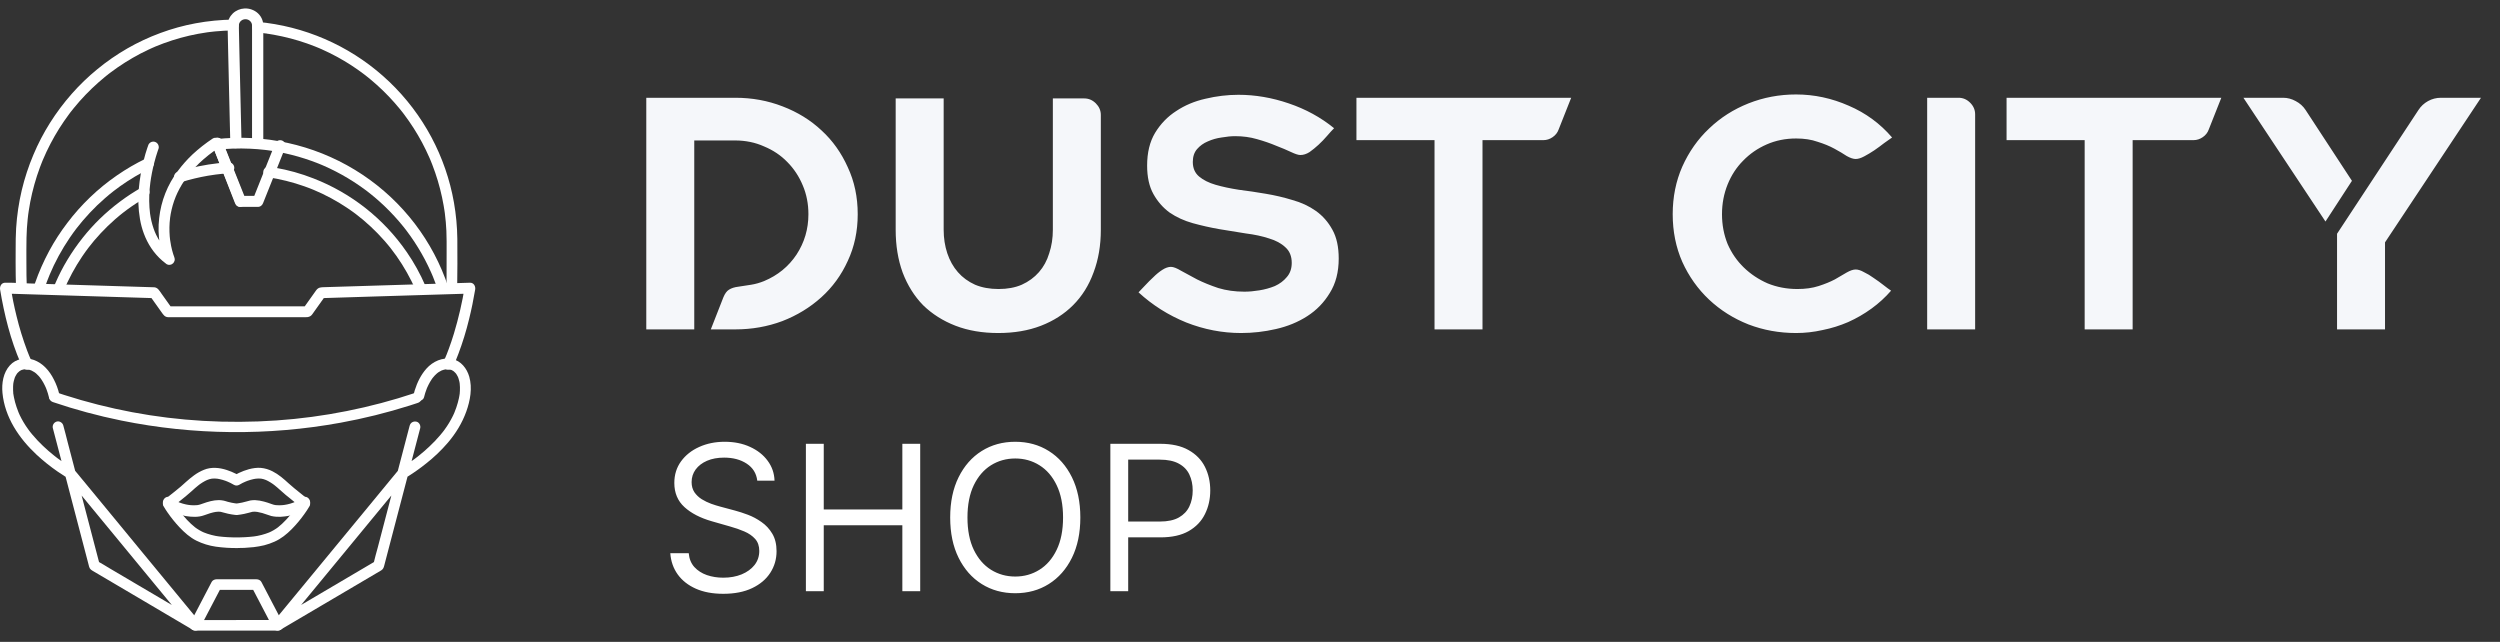 <svg viewBox="0 0 148 38" fill="none" xmlns="http://www.w3.org/2000/svg">
<rect x="0" y="0" width="148" height="38" fill="#333333" stroke="none"/>
<g clip-path="url(#clip0_301_2)">
<path d="M17.889 29.456C17.757 29.561 17.613 29.649 17.462 29.719L17.537 29.684C17.304 29.79 17.059 29.861 16.809 29.896L16.892 29.884C16.676 29.918 16.457 29.921 16.241 29.894L16.324 29.906C16.235 29.891 16.148 29.867 16.063 29.834C15.921 29.782 15.778 29.733 15.633 29.695C15.459 29.646 15.282 29.617 15.103 29.608C15.007 29.605 14.91 29.612 14.815 29.629C14.738 29.643 14.661 29.664 14.586 29.689C14.416 29.738 14.244 29.776 14.071 29.8L14.154 29.788C14.105 29.798 14.055 29.804 14.004 29.807C13.954 29.804 13.903 29.798 13.853 29.788L13.937 29.8C13.786 29.779 13.636 29.747 13.488 29.708C13.409 29.686 13.33 29.656 13.249 29.639C13.153 29.618 13.057 29.608 12.959 29.606C12.63 29.606 12.303 29.704 11.993 29.816C11.891 29.856 11.787 29.887 11.681 29.907L11.764 29.894C11.548 29.922 11.329 29.919 11.113 29.884L11.197 29.897C10.946 29.861 10.701 29.79 10.468 29.684L10.543 29.719C10.392 29.649 10.249 29.561 10.116 29.456C10.054 29.407 9.944 29.4 9.874 29.422C9.834 29.433 9.797 29.454 9.764 29.482C9.732 29.509 9.704 29.544 9.684 29.582C9.664 29.622 9.651 29.665 9.645 29.709C9.64 29.754 9.643 29.799 9.654 29.843C9.665 29.87 9.676 29.897 9.686 29.924C9.713 29.975 9.752 30.017 9.799 30.047C9.989 30.194 10.197 30.311 10.418 30.395C10.609 30.47 10.806 30.523 11.008 30.553C11.362 30.608 11.738 30.631 12.082 30.505C12.322 30.417 12.562 30.335 12.812 30.297L12.729 30.309C12.854 30.289 12.981 30.286 13.106 30.301L13.023 30.289C13.098 30.303 13.172 30.323 13.245 30.347C13.329 30.372 13.414 30.393 13.498 30.412C13.643 30.445 13.789 30.467 13.935 30.485C13.971 30.49 14.007 30.491 14.043 30.488C14.18 30.472 14.317 30.451 14.452 30.423C14.542 30.404 14.632 30.383 14.722 30.357C14.807 30.329 14.894 30.306 14.982 30.288L14.898 30.301C15.024 30.285 15.15 30.288 15.275 30.309L15.192 30.296C15.416 30.335 15.636 30.396 15.85 30.478C15.919 30.505 15.989 30.528 16.059 30.547C16.151 30.568 16.244 30.582 16.338 30.589C16.51 30.603 16.683 30.598 16.854 30.573C17.078 30.547 17.299 30.497 17.514 30.422C17.761 30.337 17.995 30.21 18.206 30.047C18.274 29.992 18.326 29.934 18.35 29.842C18.372 29.753 18.361 29.658 18.319 29.578C18.277 29.501 18.21 29.445 18.131 29.421C18.054 29.402 17.956 29.402 17.889 29.455L17.889 29.456Z" fill="white"/>
<path d="M24.561 23.265C23.244 23.705 21.897 24.062 20.531 24.334C19.159 24.609 17.769 24.794 16.371 24.891C14.923 24.991 13.469 24.999 12.02 24.915C10.612 24.834 9.213 24.663 7.829 24.403C6.465 24.146 5.12 23.805 3.803 23.382C3.638 23.329 3.474 23.274 3.31 23.219C3.148 23.164 2.961 23.281 2.918 23.431C2.869 23.6 2.978 23.751 3.141 23.806C4.46 24.253 5.809 24.617 7.179 24.896C11.454 25.764 15.868 25.808 20.161 25.025C21.542 24.773 22.903 24.435 24.238 24.013C24.403 23.961 24.567 23.907 24.732 23.852C24.896 23.798 25.002 23.644 24.954 23.478C24.911 23.327 24.725 23.21 24.562 23.265H24.561Z" fill="white"/>
<path d="M15.244 1.926C15.331 1.934 15.417 1.943 15.503 1.953C15.546 1.958 15.589 1.963 15.632 1.968L15.696 1.977L15.739 1.982L15.697 1.977C15.735 1.971 15.788 1.989 15.825 1.995C15.867 2.001 15.91 2.007 15.952 2.014C16.037 2.027 16.122 2.041 16.206 2.056C16.541 2.117 16.874 2.19 17.204 2.276C17.529 2.361 17.851 2.46 18.169 2.571C18.327 2.626 18.484 2.685 18.639 2.746C18.717 2.777 18.794 2.809 18.871 2.841C18.939 2.869 18.804 2.812 18.871 2.841L18.928 2.865C18.966 2.882 19.005 2.898 19.042 2.915C19.648 3.184 20.231 3.5 20.787 3.86C21.063 4.039 21.332 4.228 21.593 4.428C21.61 4.441 21.667 4.473 21.593 4.428C21.61 4.44 21.627 4.453 21.642 4.466L21.738 4.543C21.803 4.594 21.866 4.645 21.93 4.698C22.056 4.802 22.18 4.91 22.302 5.019C22.791 5.457 23.245 5.932 23.661 6.44C23.713 6.503 23.764 6.567 23.815 6.632L23.853 6.68C23.898 6.737 23.809 6.623 23.853 6.68C23.878 6.713 23.903 6.745 23.927 6.778C24.026 6.91 24.122 7.043 24.216 7.178C24.404 7.448 24.581 7.726 24.748 8.011C24.915 8.296 25.071 8.588 25.215 8.887C25.288 9.037 25.357 9.188 25.424 9.341C25.44 9.379 25.457 9.417 25.473 9.455C25.503 9.523 25.445 9.388 25.473 9.455C25.481 9.475 25.489 9.494 25.497 9.513C25.529 9.59 25.56 9.668 25.59 9.745C25.834 10.374 26.028 11.02 26.169 11.68C26.205 11.846 26.238 12.014 26.266 12.182C26.281 12.267 26.294 12.351 26.307 12.436C26.314 12.479 26.32 12.521 26.326 12.564C26.331 12.585 26.334 12.606 26.335 12.628C26.339 12.544 26.331 12.603 26.335 12.628C26.379 12.973 26.41 13.319 26.426 13.667C26.445 14.076 26.44 14.487 26.44 14.896C26.44 15.384 26.439 15.871 26.437 16.358C26.436 16.598 26.433 16.839 26.43 17.079C26.428 17.245 26.578 17.404 26.747 17.397C26.831 17.395 26.911 17.361 26.97 17.302C27.029 17.243 27.063 17.163 27.065 17.079C27.078 16.103 27.084 15.126 27.074 14.15C27.066 13.426 26.999 12.704 26.874 11.991C26.395 9.267 25.058 6.766 23.059 4.853C21.061 2.939 18.504 1.713 15.76 1.352C15.589 1.329 15.417 1.309 15.244 1.293C15.079 1.277 14.92 1.45 14.927 1.61C14.935 1.796 15.067 1.911 15.244 1.928V1.926Z" fill="white"/>
<path d="M1.588 17.078C1.567 16.558 1.562 16.038 1.563 15.519C1.563 15.037 1.558 14.555 1.569 14.073C1.577 13.707 1.6 13.341 1.638 12.977C1.648 12.884 1.659 12.791 1.67 12.698C1.672 12.686 1.681 12.615 1.674 12.666C1.667 12.718 1.677 12.647 1.679 12.636C1.685 12.59 1.692 12.544 1.699 12.498C1.726 12.319 1.756 12.14 1.789 11.962C1.925 11.259 2.118 10.569 2.367 9.899C2.398 9.818 2.428 9.737 2.461 9.657C2.477 9.615 2.494 9.573 2.511 9.531L2.534 9.474C2.562 9.406 2.517 9.514 2.539 9.464C2.607 9.302 2.678 9.142 2.753 8.983C2.901 8.669 3.061 8.362 3.233 8.061C3.406 7.76 3.591 7.465 3.789 7.177C3.887 7.034 3.988 6.893 4.091 6.754L4.128 6.705C4.135 6.695 4.175 6.64 4.146 6.68C4.117 6.72 4.165 6.656 4.171 6.648L4.215 6.592C4.267 6.525 4.32 6.458 4.374 6.393C4.811 5.856 5.291 5.356 5.808 4.897C5.936 4.782 6.068 4.67 6.202 4.561C6.232 4.535 6.265 4.509 6.296 4.484C6.308 4.474 6.402 4.412 6.4 4.402L6.376 4.421L6.4 4.402C6.416 4.389 6.432 4.377 6.448 4.365C6.486 4.336 6.524 4.307 6.562 4.279C6.836 4.073 7.118 3.879 7.407 3.696C7.701 3.511 8.001 3.338 8.309 3.176C8.464 3.095 8.62 3.018 8.777 2.945C8.855 2.908 8.933 2.873 9.01 2.838L9.133 2.785L9.161 2.772L9.131 2.785C9.154 2.777 9.176 2.768 9.197 2.756C9.849 2.485 10.521 2.269 11.208 2.11C11.554 2.031 11.903 1.966 12.254 1.916L12.317 1.907C12.317 1.907 12.249 1.916 12.285 1.911L12.327 1.906C12.373 1.9 12.418 1.894 12.465 1.889C12.553 1.878 12.641 1.869 12.73 1.86C12.911 1.843 13.093 1.829 13.276 1.819C13.458 1.81 13.639 1.804 13.817 1.802C13.983 1.8 14.142 1.656 14.134 1.481C14.126 1.306 13.995 1.158 13.817 1.16C13.061 1.17 12.307 1.244 11.564 1.382C10.861 1.513 10.17 1.704 9.498 1.953C8.142 2.452 6.878 3.177 5.759 4.099C5.219 4.54 4.715 5.025 4.252 5.55C3.775 6.09 3.342 6.668 2.957 7.279C2.58 7.877 2.253 8.505 1.979 9.158C1.691 9.838 1.46 10.542 1.288 11.261C1.114 11.998 1.003 12.749 0.955 13.506C0.929 13.917 0.928 14.328 0.927 14.74C0.925 15.264 0.922 15.79 0.93 16.315C0.933 16.568 0.94 16.822 0.95 17.076C0.957 17.244 1.091 17.405 1.267 17.397C1.433 17.389 1.592 17.255 1.584 17.076L1.588 17.078Z" fill="white"/>
<path d="M12.737 8.875C13.427 8.796 14.121 8.772 14.815 8.804C15.104 8.817 15.391 8.84 15.678 8.873C15.743 8.88 15.807 8.888 15.872 8.897C15.943 8.905 15.793 8.886 15.864 8.897L15.903 8.902L16.028 8.92C16.165 8.94 16.302 8.963 16.439 8.988C16.985 9.088 17.524 9.223 18.053 9.394C18.317 9.479 18.578 9.573 18.836 9.675C18.894 9.698 18.952 9.722 19.01 9.746C19.074 9.772 18.94 9.716 19.003 9.743L19.038 9.758L19.141 9.802C19.267 9.857 19.393 9.914 19.517 9.973C20.006 10.206 20.48 10.469 20.935 10.762C21.161 10.908 21.382 11.06 21.599 11.22C21.651 11.259 21.703 11.297 21.755 11.337C21.806 11.376 21.707 11.3 21.741 11.326L21.778 11.355L21.865 11.423C21.972 11.507 22.077 11.593 22.181 11.68C22.591 12.026 22.978 12.397 23.341 12.792C23.52 12.986 23.693 13.187 23.86 13.393C23.902 13.445 23.944 13.499 23.986 13.552C23.922 13.473 23.99 13.557 24.004 13.575C24.027 13.605 24.049 13.634 24.071 13.663C24.153 13.771 24.233 13.881 24.311 13.992C24.621 14.431 24.902 14.89 25.153 15.365C25.277 15.601 25.394 15.842 25.503 16.085C25.532 16.148 25.557 16.211 25.586 16.273C25.584 16.269 25.555 16.2 25.576 16.249L25.597 16.301C25.611 16.335 25.626 16.37 25.64 16.405C25.692 16.532 25.741 16.66 25.788 16.789C25.834 16.913 25.877 17.037 25.919 17.162C25.971 17.319 26.143 17.438 26.313 17.383C26.472 17.332 26.593 17.162 26.537 16.993C25.639 14.274 23.849 11.931 21.451 10.336C19.053 8.741 16.185 7.985 13.303 8.189C13.115 8.202 12.926 8.22 12.738 8.242C12.65 8.252 12.576 8.272 12.511 8.335C12.451 8.394 12.417 8.475 12.417 8.559C12.424 8.715 12.559 8.897 12.738 8.876L12.737 8.875Z" fill="white"/>
<path d="M2.605 17.166C2.71 16.842 2.829 16.524 2.96 16.212C2.949 16.238 2.938 16.263 2.928 16.288C3.253 15.512 3.656 14.771 4.129 14.076C4.262 13.88 4.401 13.688 4.545 13.5C4.528 13.521 4.512 13.543 4.495 13.564C4.751 13.232 5.022 12.912 5.309 12.606C5.595 12.3 5.896 12.011 6.209 11.739C6.387 11.583 6.569 11.433 6.755 11.289L6.691 11.338C7.239 10.913 7.82 10.534 8.429 10.204C8.604 10.111 8.78 10.021 8.958 9.936C9.027 9.903 9.084 9.816 9.104 9.745C9.125 9.662 9.114 9.574 9.072 9.5C9.03 9.428 8.962 9.376 8.883 9.354C8.8 9.335 8.714 9.346 8.639 9.386C8.041 9.673 7.466 10.008 6.92 10.386C5.798 11.16 4.807 12.108 3.984 13.197C3.583 13.722 3.224 14.277 2.91 14.859C2.581 15.471 2.3 16.108 2.072 16.765C2.045 16.841 2.019 16.918 1.994 16.995C1.942 17.154 2.054 17.35 2.215 17.387C2.296 17.408 2.381 17.396 2.454 17.355C2.526 17.313 2.58 17.245 2.604 17.165L2.605 17.166Z" fill="white"/>
<path d="M15.821 10.485C16.572 10.596 17.31 10.779 18.025 11.032C18.223 11.102 18.419 11.177 18.612 11.258L18.536 11.226C19.26 11.527 19.95 11.9 20.598 12.338C20.779 12.461 20.957 12.588 21.131 12.721L21.066 12.672C21.682 13.142 22.25 13.672 22.76 14.253C22.904 14.417 23.043 14.584 23.177 14.756L23.127 14.692C23.603 15.301 24.016 15.954 24.36 16.644C24.458 16.84 24.551 17.04 24.637 17.241C24.666 17.308 24.76 17.367 24.827 17.386C24.91 17.407 24.998 17.396 25.072 17.354C25.144 17.313 25.196 17.245 25.218 17.167C25.222 17.139 25.226 17.111 25.23 17.083C25.23 17.027 25.215 16.973 25.186 16.925C24.883 16.219 24.51 15.544 24.072 14.912C22.719 12.949 20.8 11.434 18.563 10.564C17.827 10.275 17.063 10.061 16.282 9.926C16.185 9.91 16.087 9.894 15.99 9.88C15.902 9.867 15.824 9.866 15.745 9.912C15.709 9.932 15.677 9.96 15.652 9.993C15.627 10.025 15.608 10.063 15.597 10.103C15.587 10.143 15.584 10.184 15.59 10.225C15.596 10.266 15.609 10.305 15.631 10.341C15.672 10.405 15.741 10.474 15.821 10.485Z" fill="white"/>
<path d="M10.724 10.785C11.247 10.622 11.78 10.494 12.32 10.401C12.475 10.375 12.63 10.351 12.785 10.331L12.697 10.342C12.976 10.306 13.256 10.278 13.537 10.26C13.625 10.258 13.709 10.224 13.773 10.164C13.835 10.103 13.87 10.02 13.87 9.934C13.87 9.848 13.835 9.765 13.773 9.704C13.742 9.673 13.705 9.649 13.665 9.633C13.624 9.617 13.581 9.608 13.537 9.608C12.737 9.659 11.944 9.783 11.167 9.981C10.959 10.034 10.752 10.092 10.547 10.157C10.465 10.181 10.394 10.234 10.349 10.306C10.327 10.343 10.312 10.384 10.306 10.427C10.3 10.469 10.303 10.512 10.314 10.554C10.325 10.595 10.345 10.634 10.371 10.668C10.397 10.702 10.43 10.731 10.468 10.752C10.506 10.774 10.549 10.788 10.593 10.794C10.637 10.799 10.681 10.796 10.724 10.785V10.785Z" fill="white"/>
<path d="M3.758 17.24C4.061 16.514 4.434 15.82 4.874 15.17C4.997 14.988 5.126 14.809 5.26 14.634L5.21 14.698C5.682 14.08 6.213 13.511 6.795 12.999C6.96 12.854 7.129 12.714 7.301 12.579L7.237 12.629C7.596 12.348 7.97 12.089 8.358 11.853C8.469 11.785 8.581 11.72 8.694 11.656C8.73 11.635 8.761 11.607 8.786 11.573C8.811 11.54 8.83 11.502 8.84 11.461C8.851 11.421 8.853 11.378 8.848 11.337C8.842 11.295 8.828 11.255 8.807 11.219C8.786 11.183 8.759 11.151 8.726 11.126C8.693 11.1 8.655 11.082 8.615 11.071C8.575 11.06 8.533 11.058 8.492 11.063C8.451 11.069 8.412 11.083 8.376 11.104C7.935 11.352 7.511 11.63 7.106 11.934C6.686 12.248 6.286 12.588 5.91 12.953C5.548 13.306 5.208 13.682 4.894 14.079C4.565 14.493 4.263 14.928 3.989 15.382C3.726 15.818 3.492 16.272 3.289 16.74C3.263 16.799 3.238 16.857 3.214 16.916C3.191 16.952 3.178 16.993 3.176 17.035C3.167 17.077 3.169 17.121 3.182 17.163C3.204 17.243 3.256 17.311 3.327 17.353C3.363 17.375 3.403 17.389 3.445 17.394C3.487 17.4 3.529 17.397 3.57 17.386C3.642 17.362 3.727 17.313 3.758 17.239V17.24Z" fill="white"/>
<path d="M14.299 8.458C14.299 8.397 14.296 8.337 14.295 8.276C14.291 8.112 14.287 7.949 14.283 7.785L14.266 7.058L14.245 6.163C14.237 5.837 14.229 5.51 14.222 5.183L14.199 4.188C14.192 3.875 14.184 3.562 14.177 3.249L14.159 2.445C14.155 2.246 14.15 2.047 14.146 1.848C14.144 1.742 14.142 1.636 14.141 1.531C14.14 1.492 14.142 1.453 14.147 1.414L14.135 1.499C14.144 1.441 14.161 1.384 14.184 1.33C14.172 1.356 14.161 1.381 14.15 1.406C14.175 1.351 14.207 1.298 14.245 1.25L14.193 1.314C14.232 1.267 14.276 1.224 14.326 1.187L14.258 1.237C14.309 1.2 14.364 1.17 14.422 1.146L14.343 1.178C14.399 1.156 14.459 1.141 14.519 1.132L14.431 1.144C14.497 1.136 14.564 1.136 14.63 1.144L14.542 1.132C14.603 1.141 14.662 1.156 14.719 1.178L14.639 1.146C14.697 1.17 14.752 1.2 14.803 1.237L14.736 1.187C14.785 1.224 14.83 1.267 14.868 1.314L14.816 1.25C14.855 1.298 14.887 1.351 14.912 1.406C14.9 1.381 14.889 1.356 14.878 1.33C14.901 1.385 14.917 1.441 14.926 1.499C14.922 1.471 14.918 1.443 14.914 1.414C14.929 1.528 14.921 1.647 14.921 1.761V8.225C14.921 8.312 14.921 8.4 14.921 8.487V8.498C14.922 8.583 14.957 8.663 15.018 8.723C15.065 8.768 15.124 8.798 15.189 8.81C15.254 8.823 15.32 8.816 15.381 8.792C15.442 8.768 15.494 8.727 15.531 8.675C15.567 8.623 15.587 8.561 15.587 8.498V1.59C15.589 1.488 15.58 1.387 15.561 1.287C15.527 1.138 15.457 0.998 15.357 0.879C15.257 0.759 15.13 0.664 14.985 0.599C14.826 0.526 14.651 0.493 14.475 0.501C14.213 0.514 13.965 0.62 13.78 0.798C13.596 0.977 13.487 1.215 13.477 1.465C13.47 1.572 13.477 1.681 13.48 1.788C13.484 1.995 13.488 2.201 13.493 2.407C13.499 2.695 13.505 2.983 13.512 3.271C13.52 3.61 13.528 3.948 13.536 4.287L13.56 5.358C13.569 5.706 13.577 6.053 13.585 6.401C13.592 6.706 13.599 7.012 13.606 7.318C13.612 7.55 13.618 7.783 13.623 8.015L13.632 8.406V8.456C13.634 8.54 13.669 8.621 13.73 8.681C13.793 8.74 13.877 8.774 13.965 8.774C14.143 8.767 14.303 8.634 14.298 8.456L14.299 8.458Z" fill="white"/>
<path d="M8.768 8.625C8.752 8.666 8.738 8.708 8.723 8.75C8.683 8.866 8.646 8.984 8.611 9.102C8.559 9.279 8.511 9.457 8.468 9.637C8.414 9.863 8.368 10.09 8.329 10.319C8.28 10.604 8.242 10.891 8.218 11.179C8.194 11.461 8.185 11.744 8.192 12.027C8.201 12.344 8.233 12.66 8.287 12.972C8.336 13.263 8.412 13.549 8.515 13.825C8.627 14.128 8.773 14.417 8.951 14.685C9.138 14.966 9.361 15.219 9.614 15.438C9.694 15.507 9.777 15.572 9.861 15.636L9.938 15.669C9.98 15.682 10.024 15.684 10.067 15.675C10.136 15.667 10.201 15.635 10.251 15.584C10.288 15.543 10.316 15.493 10.333 15.44C10.361 15.351 10.335 15.267 10.301 15.187L10.299 15.182L10.331 15.26C10.303 15.191 10.278 15.119 10.256 15.048C10.205 14.887 10.163 14.724 10.13 14.558C10.104 14.432 10.083 14.305 10.066 14.178C10.069 14.207 10.073 14.236 10.077 14.265C10.03 13.907 10.018 13.545 10.042 13.185C10.05 13.069 10.061 12.954 10.076 12.839C10.072 12.868 10.068 12.897 10.065 12.926C10.111 12.576 10.192 12.232 10.306 11.899C10.342 11.795 10.381 11.693 10.422 11.593C10.412 11.619 10.4 11.645 10.39 11.671C10.534 11.325 10.712 10.994 10.921 10.684C10.986 10.587 11.054 10.493 11.124 10.4L11.073 10.467C11.359 10.093 11.681 9.749 12.035 9.441C12.147 9.342 12.262 9.247 12.38 9.154L12.314 9.206C12.51 9.052 12.713 8.906 12.918 8.768C12.99 8.723 13.042 8.654 13.066 8.572C13.088 8.487 13.077 8.396 13.034 8.319C13.013 8.282 12.984 8.249 12.951 8.223C12.917 8.197 12.879 8.178 12.838 8.167C12.797 8.156 12.754 8.153 12.712 8.159C12.67 8.165 12.63 8.179 12.593 8.201C12.174 8.479 11.777 8.79 11.406 9.133C11.088 9.432 10.797 9.758 10.537 10.11C9.919 10.923 9.533 11.895 9.423 12.918C9.393 13.17 9.382 13.424 9.388 13.677C9.395 13.923 9.417 14.167 9.453 14.41C9.477 14.583 9.51 14.755 9.552 14.925C9.581 15.043 9.613 15.16 9.652 15.275C9.67 15.328 9.689 15.381 9.71 15.433C9.722 15.461 9.733 15.489 9.745 15.518L10.185 15.068C10.162 15.051 10.138 15.033 10.116 15.015L10.181 15.066C9.948 14.883 9.74 14.67 9.56 14.434L9.61 14.5C9.422 14.25 9.267 13.976 9.148 13.685C9.158 13.711 9.169 13.737 9.18 13.764C9.06 13.468 8.971 13.159 8.915 12.844C8.899 12.756 8.885 12.667 8.873 12.578C8.877 12.607 8.881 12.637 8.885 12.666C8.823 12.165 8.816 11.658 8.863 11.155C8.875 11.023 8.889 10.891 8.906 10.759L8.895 10.846C8.949 10.441 9.027 10.04 9.129 9.644C9.191 9.4 9.263 9.158 9.344 8.919C9.358 8.879 9.372 8.839 9.387 8.799C9.416 8.724 9.393 8.611 9.355 8.546C9.312 8.472 9.243 8.418 9.162 8.395C9.121 8.383 9.078 8.38 9.035 8.386C8.993 8.392 8.952 8.406 8.914 8.428L8.849 8.479C8.81 8.519 8.781 8.569 8.766 8.624L8.768 8.625Z" fill="white"/>
<path d="M12.563 8.571C12.607 8.685 12.652 8.799 12.696 8.914L13.018 9.735L13.405 10.726L13.74 11.585C13.795 11.724 13.849 11.863 13.903 12.002L13.905 12.008C13.938 12.09 13.974 12.157 14.051 12.204C14.087 12.225 14.127 12.24 14.168 12.245C14.209 12.251 14.251 12.249 14.291 12.238C14.331 12.227 14.369 12.208 14.402 12.182C14.435 12.156 14.463 12.124 14.484 12.086C14.522 12.014 14.547 11.914 14.516 11.834L14.383 11.491L14.061 10.669L13.674 9.679L13.339 8.82C13.284 8.681 13.23 8.541 13.175 8.402L13.173 8.397C13.141 8.314 13.105 8.248 13.028 8.201C12.992 8.179 12.952 8.165 12.911 8.159C12.87 8.153 12.828 8.156 12.788 8.167C12.748 8.178 12.71 8.197 12.677 8.223C12.643 8.249 12.616 8.281 12.595 8.318C12.558 8.391 12.531 8.491 12.563 8.57V8.571Z" fill="white"/>
<path d="M16.272 8.539L16.141 8.868L15.827 9.654L15.448 10.605C15.338 10.88 15.229 11.155 15.119 11.43C15.066 11.562 15.011 11.695 14.96 11.829C14.959 11.83 14.959 11.832 14.958 11.834L15.269 11.594H14.245L14.557 11.834L14.421 11.491L14.093 10.669L13.697 9.679L13.355 8.82C13.3 8.681 13.244 8.542 13.188 8.402L13.186 8.397C13.153 8.314 13.116 8.248 13.038 8.201C13.001 8.179 12.961 8.165 12.919 8.159C12.877 8.153 12.834 8.156 12.793 8.167C12.752 8.178 12.713 8.197 12.679 8.223C12.646 8.249 12.617 8.281 12.596 8.318C12.558 8.391 12.531 8.491 12.563 8.57C12.609 8.685 12.654 8.799 12.699 8.913L13.027 9.735L13.422 10.726L13.765 11.585C13.82 11.724 13.876 11.864 13.931 12.002L13.934 12.008C13.945 12.034 13.956 12.06 13.966 12.086C13.986 12.124 14.015 12.155 14.05 12.178C14.105 12.223 14.174 12.248 14.245 12.248H15.269C15.341 12.248 15.409 12.223 15.465 12.178C15.519 12.134 15.559 12.075 15.581 12.008L15.712 11.679L16.026 10.893L16.405 9.942L16.733 9.118C16.786 8.985 16.844 8.853 16.892 8.719L16.895 8.713C16.924 8.639 16.9 8.526 16.862 8.461C16.841 8.424 16.813 8.391 16.779 8.365C16.745 8.339 16.706 8.32 16.665 8.309C16.624 8.298 16.581 8.296 16.539 8.302C16.497 8.307 16.457 8.322 16.42 8.343L16.355 8.394C16.315 8.434 16.287 8.484 16.272 8.539V8.539Z" fill="white"/>
<path d="M1.88 21.398C1.85 21.34 1.824 21.279 1.797 21.22C1.783 21.189 1.769 21.158 1.756 21.128C1.749 21.111 1.742 21.095 1.735 21.078C1.702 21.002 1.76 21.141 1.727 21.06C1.686 20.959 1.646 20.859 1.608 20.758C1.356 20.086 1.145 19.4 0.976 18.702C0.835 18.13 0.718 17.552 0.621 16.971L0.313 17.379L3.292 17.471L8.04 17.617L9.132 17.651L8.857 17.491L9.57 18.493C9.668 18.631 9.755 18.769 9.945 18.777C10.002 18.779 10.06 18.777 10.117 18.777H17.869C18.09 18.777 18.329 18.82 18.478 18.617C18.722 18.284 18.957 17.944 19.196 17.608L19.279 17.491L19.004 17.651L21.982 17.558L26.731 17.413L27.823 17.38L27.515 16.971C27.361 17.912 27.146 18.84 26.871 19.752C26.778 20.056 26.677 20.358 26.567 20.656C26.527 20.768 26.484 20.88 26.439 20.991C26.429 21.014 26.419 21.037 26.408 21.061C26.378 21.134 26.423 21.027 26.408 21.064C26.394 21.1 26.378 21.138 26.361 21.175C26.328 21.25 26.294 21.326 26.257 21.4C26.178 21.554 26.217 21.75 26.371 21.841C26.513 21.925 26.728 21.881 26.807 21.725C26.929 21.474 27.039 21.215 27.135 20.952C27.388 20.281 27.6 19.594 27.769 18.896C27.913 18.317 28.031 17.733 28.13 17.144C28.164 16.947 28.047 16.73 27.823 16.737L26.665 16.772L24.016 16.853L21.118 16.942L19.212 17C19.009 17.007 18.853 16.997 18.713 17.191C18.471 17.524 18.235 17.861 17.997 18.197L17.928 18.293L18.203 18.133H9.933L10.208 18.293L9.547 17.364C9.437 17.209 9.341 17.023 9.131 17.007C9.098 17.004 9.063 17.005 9.03 17.004L7.331 16.952L4.489 16.864L1.743 16.78C1.274 16.766 0.802 16.73 0.333 16.737H0.313C0.089 16.73 -0.028 16.947 0.006 17.145C0.255 18.628 0.62 20.116 1.222 21.496C1.257 21.573 1.291 21.652 1.329 21.727C1.408 21.881 1.622 21.927 1.765 21.843C1.921 21.751 1.958 21.558 1.879 21.402L1.88 21.398Z" fill="white"/>
<path d="M3.13 25.351L3.31 26.039L3.754 27.733C3.941 28.447 4.128 29.162 4.315 29.877L4.847 31.909L5.207 33.285C5.231 33.376 5.252 33.468 5.278 33.557C5.32 33.699 5.417 33.753 5.529 33.819L6.682 34.498L8.533 35.589L10.335 36.652L11.362 37.257L11.411 37.287C11.478 37.326 11.557 37.339 11.632 37.323C11.708 37.308 11.776 37.267 11.823 37.206C11.926 37.072 11.9 36.911 11.798 36.787L11.296 36.179L10.037 34.651L8.37 32.63L6.638 30.526C6.163 29.95 5.688 29.374 5.214 28.798L4.437 27.857C4.383 27.792 4.317 27.738 4.244 27.697C3.963 27.527 3.692 27.343 3.43 27.146C3.406 27.129 3.383 27.111 3.36 27.094C3.337 27.076 3.262 27.017 3.346 27.083C3.292 27.041 3.238 26.999 3.185 26.956C3.081 26.872 2.978 26.787 2.877 26.7C2.652 26.504 2.436 26.299 2.231 26.083C2.12 25.966 2.014 25.847 1.911 25.724C1.865 25.669 1.821 25.614 1.777 25.559C1.733 25.505 1.82 25.616 1.775 25.556L1.737 25.506C1.711 25.471 1.686 25.437 1.661 25.402C1.472 25.142 1.308 24.866 1.169 24.576C1.154 24.543 1.139 24.511 1.125 24.478C1.122 24.47 1.095 24.404 1.117 24.461C1.106 24.434 1.095 24.407 1.084 24.38C1.046 24.284 1.011 24.188 0.978 24.09C0.915 23.906 0.864 23.717 0.826 23.525C0.818 23.487 0.811 23.448 0.805 23.41C0.801 23.387 0.798 23.364 0.794 23.341C0.785 23.281 0.794 23.354 0.796 23.36C0.781 23.327 0.786 23.265 0.783 23.229C0.779 23.187 0.777 23.144 0.775 23.102C0.771 23.028 0.771 22.955 0.775 22.881C0.775 22.849 0.778 22.817 0.781 22.785C0.781 22.767 0.784 22.748 0.785 22.729C0.785 22.718 0.796 22.638 0.789 22.699C0.781 22.76 0.789 22.699 0.791 22.688C0.793 22.67 0.796 22.653 0.8 22.636C0.805 22.608 0.811 22.58 0.818 22.552C0.832 22.488 0.851 22.425 0.873 22.363C0.879 22.348 0.884 22.333 0.89 22.319C0.901 22.289 0.911 22.306 0.875 22.353C0.891 22.326 0.903 22.299 0.914 22.271C0.938 22.223 0.965 22.178 0.995 22.134C1.003 22.122 1.011 22.111 1.019 22.1C1.049 22.053 0.965 22.163 1.003 22.121C1.018 22.104 1.033 22.086 1.047 22.07C1.084 22.031 1.125 21.999 1.163 21.963C1.088 22.035 1.133 21.987 1.162 21.968C1.181 21.955 1.201 21.943 1.222 21.931C1.244 21.919 1.264 21.91 1.283 21.901C1.332 21.876 1.203 21.931 1.253 21.913C1.265 21.909 1.277 21.904 1.289 21.9C1.334 21.885 1.379 21.874 1.426 21.865C1.502 21.849 1.342 21.871 1.418 21.865C1.449 21.863 1.481 21.86 1.512 21.86C1.558 21.86 1.603 21.869 1.649 21.869C1.534 21.869 1.627 21.867 1.664 21.875C1.694 21.882 1.727 21.889 1.758 21.898C1.789 21.908 1.814 21.916 1.841 21.927C1.869 21.937 1.911 21.965 1.83 21.92C1.845 21.928 1.86 21.934 1.877 21.942C1.933 21.969 1.987 22 2.04 22.035C2.068 22.053 2.094 22.075 2.122 22.093C2.035 22.033 2.118 22.092 2.137 22.108C2.187 22.152 2.236 22.199 2.281 22.249C2.301 22.269 2.319 22.29 2.337 22.312C2.356 22.334 2.422 22.428 2.361 22.339C2.395 22.389 2.433 22.437 2.466 22.488C2.533 22.59 2.593 22.697 2.647 22.807C2.669 22.852 2.69 22.897 2.71 22.942C2.715 22.956 2.721 22.969 2.727 22.982C2.681 22.889 2.707 22.934 2.716 22.958C2.726 22.981 2.737 23.008 2.747 23.033C2.778 23.114 2.806 23.196 2.832 23.279C2.855 23.353 2.877 23.427 2.893 23.503C2.929 23.666 3.128 23.776 3.286 23.726C3.367 23.701 3.435 23.647 3.476 23.574C3.518 23.501 3.53 23.415 3.509 23.333C3.439 23.034 3.332 22.745 3.191 22.471C2.937 21.961 2.544 21.501 1.995 21.305C1.508 21.132 0.943 21.237 0.589 21.624C0.19 22.06 0.092 22.691 0.146 23.261C0.283 24.701 1.124 25.945 2.158 26.911C2.553 27.278 2.975 27.616 3.419 27.922C3.55 28.013 3.683 28.101 3.819 28.186C3.875 28.224 3.933 28.259 3.992 28.291C3.916 28.256 3.914 28.223 3.959 28.277C3.991 28.317 4.024 28.356 4.056 28.396L4.426 28.844C4.853 29.362 5.28 29.881 5.708 30.399L7.406 32.459L9.151 34.577L10.576 36.305C10.821 36.602 11.066 36.899 11.311 37.197L11.343 37.236L11.73 36.735L11.133 36.384L9.709 35.542L7.984 34.526L6.486 33.643C6.244 33.5 6.006 33.347 5.759 33.214L5.749 33.209L5.896 33.399L5.681 32.579C5.51 31.923 5.338 31.267 5.166 30.612C4.959 29.822 4.753 29.032 4.546 28.241L4.009 26.192C3.922 25.86 3.844 25.523 3.749 25.195C3.747 25.191 3.746 25.186 3.745 25.181C3.702 25.02 3.514 24.906 3.352 24.958C3.271 24.982 3.203 25.036 3.161 25.11C3.12 25.183 3.108 25.269 3.129 25.351L3.13 25.351Z" fill="white"/>
<path d="M24.257 25.179C24.185 25.453 24.113 25.726 24.042 25.999C23.87 26.655 23.699 27.311 23.527 27.966C23.32 28.756 23.113 29.546 22.906 30.337L22.37 32.386C22.283 32.717 22.183 33.048 22.109 33.382C22.109 33.387 22.106 33.391 22.105 33.397L22.252 33.206L21.655 33.558L20.228 34.399L18.503 35.415L17.005 36.298C16.762 36.441 16.514 36.575 16.278 36.727C16.275 36.729 16.272 36.731 16.268 36.732L16.655 37.233L17.168 36.611L18.464 35.04L20.167 32.975L21.914 30.855L23.328 29.14C23.567 28.851 23.805 28.562 24.044 28.273C24.088 28.219 24.076 28.256 24.009 28.288C24.073 28.254 24.134 28.216 24.194 28.176C24.552 27.95 24.898 27.703 25.228 27.438C25.697 27.07 26.128 26.657 26.516 26.205C26.985 25.652 27.359 25.046 27.605 24.362C27.836 23.718 27.972 22.973 27.78 22.3C27.641 21.815 27.29 21.359 26.771 21.253C26.197 21.135 25.625 21.396 25.245 21.822C24.919 22.187 24.7 22.639 24.554 23.104C24.531 23.179 24.508 23.256 24.492 23.332C24.456 23.495 24.54 23.685 24.715 23.724C24.875 23.761 25.07 23.676 25.107 23.502C25.125 23.422 25.148 23.342 25.173 23.264C25.2 23.177 25.231 23.092 25.264 23.007C25.273 22.986 25.282 22.965 25.29 22.944C25.311 22.89 25.256 23.021 25.28 22.968L25.291 22.942C25.315 22.886 25.341 22.832 25.368 22.779C25.422 22.671 25.482 22.567 25.549 22.466C25.566 22.441 25.583 22.416 25.601 22.391C25.615 22.372 25.681 22.296 25.611 22.376C25.655 22.325 25.696 22.272 25.743 22.224C25.785 22.179 25.83 22.137 25.877 22.097C25.901 22.077 25.978 22.032 25.892 22.083C25.921 22.066 25.947 22.044 25.976 22.025C26.028 21.991 26.083 21.961 26.14 21.934C26.166 21.922 26.212 21.916 26.127 21.939C26.138 21.935 26.149 21.931 26.16 21.926C26.198 21.912 26.238 21.9 26.277 21.889C26.302 21.882 26.327 21.877 26.352 21.872C26.366 21.869 26.38 21.867 26.395 21.864C26.45 21.852 26.319 21.872 26.359 21.868C26.411 21.863 26.464 21.86 26.517 21.861C26.541 21.861 26.565 21.863 26.59 21.865C26.62 21.867 26.64 21.884 26.55 21.859C26.562 21.863 26.576 21.863 26.589 21.866C26.637 21.875 26.684 21.888 26.731 21.905C26.811 21.935 26.663 21.871 26.731 21.905C26.75 21.915 26.769 21.924 26.787 21.935C26.806 21.947 26.831 21.962 26.852 21.976C26.859 21.981 26.866 21.986 26.874 21.991C26.916 22.018 26.804 21.93 26.86 21.98C26.897 22.012 26.932 22.045 26.965 22.081C26.98 22.097 26.993 22.118 27.009 22.133C26.946 22.076 26.974 22.085 26.992 22.112C27 22.124 27.009 22.135 27.017 22.147C27.046 22.191 27.072 22.238 27.096 22.285C27.103 22.299 27.143 22.388 27.118 22.33C27.093 22.272 27.115 22.324 27.119 22.335C27.127 22.355 27.134 22.374 27.141 22.396C27.159 22.45 27.175 22.506 27.188 22.562C27.195 22.593 27.201 22.623 27.207 22.655C27.21 22.673 27.213 22.69 27.215 22.708C27.225 22.767 27.207 22.63 27.214 22.695C27.23 22.845 27.234 22.995 27.226 23.146C27.224 23.181 27.221 23.217 27.218 23.252C27.214 23.287 27.219 23.333 27.206 23.361L27.211 23.321L27.205 23.366L27.194 23.435C27.186 23.481 27.177 23.528 27.168 23.574C27.128 23.758 27.077 23.94 27.016 24.118C26.982 24.216 26.946 24.313 26.907 24.409C26.904 24.414 26.867 24.503 26.894 24.441L26.868 24.5C26.851 24.538 26.832 24.577 26.814 24.616C26.673 24.905 26.506 25.18 26.316 25.439C26.295 25.467 26.274 25.496 26.252 25.524C26.24 25.541 26.227 25.559 26.214 25.575C26.264 25.517 26.235 25.547 26.224 25.561C26.171 25.627 26.118 25.693 26.064 25.758C25.962 25.878 25.858 25.994 25.749 26.107C25.547 26.319 25.332 26.521 25.111 26.714C25.006 26.805 24.898 26.894 24.79 26.98L24.723 27.034L24.682 27.064C24.674 27.07 24.629 27.105 24.675 27.07L24.668 27.075L24.629 27.105L24.553 27.163C24.391 27.283 24.226 27.399 24.058 27.51C23.956 27.577 23.854 27.642 23.75 27.704C23.701 27.728 23.656 27.759 23.616 27.796C23.556 27.86 23.503 27.933 23.447 28.001L23.047 28.485L21.747 30.065C21.184 30.747 20.622 31.429 20.059 32.111L18.343 34.193L16.953 35.878L16.236 36.748L16.206 36.786C16.104 36.91 16.078 37.072 16.181 37.205C16.228 37.267 16.296 37.308 16.372 37.323C16.448 37.339 16.526 37.325 16.593 37.287L17.321 36.858L19.01 35.863L20.918 34.739L22.301 33.924C22.39 33.872 22.483 33.822 22.569 33.766C22.696 33.685 22.719 33.587 22.752 33.462C22.851 33.084 22.95 32.705 23.049 32.326L23.555 30.395L24.123 28.227L24.606 26.38C24.692 26.053 24.777 25.726 24.863 25.399L24.875 25.354C24.917 25.193 24.821 25 24.652 24.962C24.483 24.923 24.304 25.012 24.259 25.185L24.257 25.179Z" fill="white"/>
<path d="M14.003 36.706H11.554L11.836 37.176L11.96 36.937L12.261 36.361L12.626 35.664L12.941 35.062C12.992 34.965 13.045 34.869 13.094 34.77C13.094 34.769 13.094 34.767 13.096 34.766L12.813 34.921H15.191L14.908 34.766L15.033 35.004L15.334 35.58L15.698 36.276L16.013 36.879C16.064 36.976 16.113 37.075 16.166 37.171L16.168 37.175C16.262 37.018 16.356 36.861 16.451 36.704H14.001C13.915 36.705 13.832 36.738 13.77 36.796C13.724 36.84 13.693 36.895 13.681 36.956C13.668 37.017 13.675 37.08 13.699 37.137C13.724 37.194 13.766 37.243 13.82 37.277C13.873 37.312 13.937 37.33 14.001 37.33H16.451C16.508 37.33 16.564 37.315 16.613 37.288C16.663 37.261 16.704 37.222 16.733 37.175C16.761 37.127 16.776 37.072 16.776 37.017C16.776 36.962 16.761 36.908 16.733 36.859L16.608 36.619C16.508 36.428 16.407 36.236 16.307 36.044L15.943 35.348L15.628 34.745C15.577 34.648 15.528 34.549 15.475 34.453L15.473 34.449C15.422 34.352 15.3 34.294 15.19 34.294H12.813C12.704 34.294 12.582 34.354 12.531 34.449C12.489 34.528 12.448 34.608 12.406 34.687L12.105 35.263L11.741 35.961L11.426 36.563C11.375 36.66 11.323 36.757 11.274 36.855C11.274 36.855 11.272 36.858 11.271 36.859C11.243 36.908 11.228 36.962 11.228 37.017C11.228 37.072 11.243 37.127 11.271 37.175C11.3 37.222 11.341 37.261 11.391 37.288C11.441 37.316 11.497 37.33 11.554 37.33H14.003C14.09 37.33 14.173 37.297 14.234 37.238C14.296 37.18 14.33 37.1 14.33 37.017C14.33 36.934 14.296 36.855 14.234 36.796C14.173 36.737 14.09 36.704 14.003 36.704V36.706Z" fill="white"/>
<path d="M13.929 32.445C14.295 32.449 14.661 32.431 15.024 32.39C15.233 32.365 15.441 32.328 15.646 32.279C15.854 32.225 16.057 32.154 16.253 32.066C16.64 31.894 16.969 31.629 17.266 31.33C17.542 31.05 17.794 30.749 18.021 30.428C18.129 30.281 18.229 30.128 18.32 29.971C18.355 29.909 18.368 29.839 18.358 29.769C18.349 29.707 18.323 29.629 18.271 29.589C18.099 29.452 17.927 29.314 17.756 29.175C17.529 28.993 17.302 28.812 17.087 28.616C16.796 28.349 16.49 28.081 16.135 27.903C15.919 27.79 15.682 27.721 15.44 27.698C15.205 27.679 14.96 27.718 14.735 27.777C14.53 27.834 14.331 27.908 14.139 27.999C14.042 28.043 13.948 28.092 13.856 28.146L13.843 28.154H14.162C14.1 28.116 14.035 28.082 13.97 28.049C13.794 27.96 13.611 27.884 13.423 27.823C12.987 27.681 12.505 27.634 12.073 27.813C11.867 27.897 11.671 28.006 11.491 28.138C11.323 28.261 11.161 28.394 11.006 28.534C10.907 28.624 10.809 28.714 10.707 28.801C10.587 28.901 10.467 28.998 10.348 29.096C10.147 29.258 9.941 29.414 9.744 29.58L9.733 29.589L9.684 29.652C9.661 29.688 9.648 29.728 9.647 29.77C9.636 29.839 9.649 29.91 9.684 29.971C9.757 30.1 9.84 30.223 9.923 30.345C10.137 30.654 10.374 30.947 10.632 31.221C10.924 31.529 11.245 31.816 11.626 32.007C11.987 32.185 12.375 32.305 12.773 32.362C13.205 32.422 13.64 32.45 14.076 32.445V31.814H13.929C13.764 31.814 13.606 31.959 13.614 32.129C13.616 32.213 13.649 32.292 13.708 32.351C13.767 32.41 13.846 32.444 13.929 32.445H14.076C14.24 32.445 14.398 32.3 14.39 32.129C14.389 32.046 14.355 31.967 14.296 31.908C14.238 31.849 14.159 31.815 14.076 31.814C13.693 31.819 13.31 31.799 12.931 31.753L13.014 31.765C12.68 31.723 12.352 31.637 12.039 31.51L12.114 31.542C11.899 31.451 11.697 31.333 11.511 31.191L11.575 31.24C11.213 30.958 10.901 30.605 10.621 30.242L10.67 30.306C10.507 30.099 10.359 29.881 10.226 29.654L10.176 30.036C10.345 29.902 10.513 29.768 10.681 29.633C10.903 29.454 11.127 29.276 11.338 29.084C11.48 28.954 11.623 28.826 11.774 28.708L11.71 28.757C11.889 28.614 12.084 28.494 12.293 28.4L12.218 28.432C12.335 28.381 12.458 28.345 12.585 28.326L12.501 28.338C12.637 28.322 12.775 28.323 12.91 28.343L12.827 28.332C13.066 28.368 13.3 28.436 13.522 28.533L13.447 28.501C13.584 28.558 13.717 28.624 13.844 28.7C13.892 28.729 13.947 28.744 14.003 28.744C14.059 28.744 14.113 28.729 14.162 28.7C14.29 28.623 14.424 28.556 14.562 28.499L14.487 28.531C14.707 28.435 14.939 28.368 15.176 28.332L15.092 28.344C15.228 28.324 15.366 28.322 15.503 28.338L15.419 28.326C15.546 28.345 15.669 28.381 15.787 28.432L15.711 28.4C15.92 28.494 16.115 28.614 16.294 28.757L16.23 28.708C16.468 28.893 16.682 29.107 16.914 29.299C17.153 29.497 17.396 29.69 17.638 29.885L17.828 30.036L17.779 29.653C17.645 29.88 17.497 30.098 17.334 30.305L17.383 30.241C17.104 30.604 16.791 30.957 16.429 31.24L16.493 31.19C16.308 31.333 16.105 31.451 15.89 31.541L15.965 31.51C15.652 31.637 15.324 31.722 14.99 31.764L15.073 31.753C14.693 31.798 14.311 31.819 13.929 31.813C13.764 31.813 13.606 31.958 13.614 32.129C13.615 32.212 13.649 32.292 13.708 32.351C13.766 32.41 13.846 32.443 13.929 32.445Z" fill="white"/>
<path d="M41.1 8.315V19.5H38.26V5.788H43.529C44.522 5.788 45.455 5.958 46.33 6.298C47.218 6.637 47.989 7.114 48.642 7.728C49.295 8.328 49.81 9.053 50.189 9.902C50.581 10.738 50.777 11.665 50.777 12.683C50.777 13.689 50.581 14.61 50.189 15.445C49.81 16.281 49.288 16.999 48.622 17.6C47.956 18.201 47.186 18.671 46.311 19.01C45.436 19.337 44.509 19.5 43.529 19.5H42.08L42.824 17.6C42.916 17.378 43.026 17.228 43.157 17.149C43.301 17.058 43.483 16.999 43.706 16.973C43.98 16.934 44.234 16.895 44.469 16.856C44.718 16.816 44.972 16.745 45.233 16.64C46.043 16.301 46.683 15.778 47.153 15.073C47.623 14.355 47.858 13.558 47.858 12.683C47.858 12.07 47.747 11.502 47.525 10.979C47.303 10.444 46.996 9.98 46.605 9.588C46.226 9.197 45.769 8.89 45.233 8.668C44.711 8.433 44.136 8.315 43.51 8.315H41.1ZM59.097 19.715C58.157 19.715 57.314 19.572 56.57 19.285C55.825 18.997 55.186 18.592 54.65 18.07C54.128 17.535 53.723 16.888 53.436 16.131C53.161 15.373 53.024 14.531 53.024 13.604V5.827H55.865V13.604C55.865 14.1 55.937 14.564 56.08 14.995C56.224 15.426 56.433 15.798 56.707 16.111C56.981 16.425 57.321 16.673 57.726 16.856C58.13 17.025 58.594 17.11 59.116 17.11C59.639 17.11 60.096 17.025 60.487 16.856C60.892 16.673 61.232 16.425 61.506 16.111C61.78 15.798 61.983 15.426 62.113 14.995C62.257 14.564 62.329 14.1 62.329 13.604V5.827H64.19C64.451 5.827 64.679 5.925 64.875 6.121C65.071 6.317 65.169 6.546 65.169 6.807V13.604C65.169 14.531 65.025 15.373 64.738 16.131C64.464 16.888 64.059 17.535 63.524 18.07C63.001 18.592 62.368 18.997 61.624 19.285C60.879 19.572 60.037 19.715 59.097 19.715ZM73.474 19.715C72.364 19.715 71.28 19.506 70.222 19.089C69.164 18.658 68.224 18.064 67.401 17.306C67.506 17.202 67.636 17.064 67.793 16.895C67.95 16.725 68.113 16.562 68.283 16.405C68.452 16.235 68.629 16.092 68.811 15.974C68.994 15.857 69.164 15.798 69.321 15.798C69.465 15.798 69.667 15.876 69.928 16.033C70.189 16.177 70.503 16.346 70.868 16.542C71.234 16.725 71.652 16.895 72.122 17.052C72.592 17.195 73.108 17.267 73.669 17.267C73.944 17.267 74.237 17.241 74.551 17.189C74.877 17.136 75.184 17.052 75.472 16.934C75.759 16.803 75.994 16.627 76.177 16.405C76.373 16.183 76.471 15.902 76.471 15.563C76.471 15.171 76.346 14.864 76.098 14.642C75.85 14.407 75.524 14.231 75.119 14.113C74.727 13.983 74.27 13.885 73.748 13.819C73.239 13.741 72.716 13.656 72.181 13.565C71.658 13.473 71.136 13.356 70.614 13.212C70.104 13.069 69.647 12.86 69.243 12.585C68.851 12.298 68.531 11.932 68.283 11.489C68.034 11.044 67.91 10.483 67.91 9.804C67.91 9.033 68.067 8.387 68.381 7.865C68.707 7.329 69.125 6.898 69.634 6.572C70.144 6.232 70.718 5.991 71.358 5.847C72.011 5.69 72.664 5.612 73.317 5.612C74.309 5.612 75.302 5.782 76.294 6.121C77.3 6.461 78.194 6.951 78.978 7.59C78.86 7.708 78.723 7.858 78.566 8.041C78.41 8.224 78.24 8.4 78.057 8.57C77.887 8.727 77.711 8.87 77.528 9.001C77.345 9.118 77.163 9.177 76.98 9.177C76.862 9.177 76.679 9.118 76.431 9.001C76.183 8.883 75.889 8.759 75.55 8.629C75.21 8.485 74.832 8.354 74.414 8.237C74.009 8.119 73.578 8.061 73.121 8.061C72.886 8.061 72.618 8.087 72.318 8.139C72.031 8.178 71.756 8.256 71.495 8.374C71.247 8.478 71.038 8.629 70.868 8.824C70.698 9.02 70.614 9.275 70.614 9.588C70.614 9.954 70.738 10.241 70.986 10.45C71.234 10.659 71.56 10.822 71.965 10.94C72.37 11.057 72.827 11.155 73.336 11.234C73.859 11.299 74.388 11.377 74.923 11.469C75.472 11.56 76 11.684 76.51 11.841C77.032 11.985 77.496 12.2 77.9 12.487C78.305 12.775 78.632 13.147 78.88 13.604C79.128 14.048 79.252 14.616 79.252 15.308C79.252 16.105 79.076 16.784 78.723 17.345C78.384 17.907 77.94 18.364 77.391 18.716C76.843 19.069 76.222 19.324 75.53 19.48C74.851 19.637 74.166 19.715 73.474 19.715ZM87.764 19.5H84.924V8.296H80.301V5.788H93.014L92.27 7.669C92.204 7.852 92.087 8.002 91.917 8.119C91.747 8.237 91.564 8.296 91.369 8.296H87.764V19.5ZM106.33 19.715C105.338 19.715 104.397 19.546 103.509 19.206C102.621 18.854 101.844 18.364 101.178 17.737C100.512 17.11 99.984 16.366 99.592 15.504C99.213 14.642 99.024 13.702 99.024 12.683C99.024 11.665 99.213 10.725 99.592 9.863C99.984 8.988 100.512 8.237 101.178 7.61C101.844 6.97 102.621 6.474 103.509 6.121C104.397 5.769 105.338 5.592 106.33 5.592C107.401 5.592 108.439 5.814 109.445 6.258C110.45 6.689 111.306 7.316 112.011 8.139C111.893 8.217 111.736 8.328 111.541 8.472C111.358 8.616 111.162 8.759 110.953 8.903C110.757 9.033 110.561 9.151 110.365 9.255C110.169 9.36 110 9.412 109.856 9.412C109.712 9.412 109.536 9.353 109.327 9.236C109.131 9.105 108.89 8.962 108.602 8.805C108.315 8.648 107.982 8.511 107.603 8.394C107.238 8.263 106.813 8.198 106.33 8.198C105.703 8.198 105.122 8.315 104.587 8.55C104.051 8.785 103.588 9.105 103.196 9.51C102.804 9.902 102.497 10.372 102.275 10.92C102.053 11.469 101.942 12.056 101.942 12.683C101.942 13.31 102.053 13.898 102.275 14.446C102.51 14.982 102.83 15.445 103.235 15.837C103.64 16.229 104.11 16.542 104.646 16.777C105.194 16.999 105.782 17.11 106.409 17.11C106.879 17.11 107.297 17.052 107.662 16.934C108.028 16.816 108.348 16.686 108.622 16.542C108.896 16.386 109.131 16.248 109.327 16.131C109.536 16.013 109.712 15.954 109.856 15.954C110 15.954 110.163 16.007 110.346 16.111C110.542 16.203 110.738 16.32 110.933 16.464C111.129 16.594 111.319 16.732 111.501 16.875C111.684 17.019 111.834 17.13 111.952 17.208C111.612 17.6 111.227 17.953 110.796 18.266C110.365 18.579 109.902 18.847 109.406 19.069C108.922 19.278 108.42 19.435 107.897 19.539C107.375 19.657 106.853 19.715 106.33 19.715ZM116.928 19.5H114.088V5.788H115.948C116.21 5.788 116.438 5.886 116.634 6.082C116.83 6.278 116.928 6.507 116.928 6.768V19.5ZM126.252 19.5H123.412V8.296H118.789V5.788H131.502L130.757 7.669C130.692 7.852 130.575 8.002 130.405 8.119C130.235 8.237 130.052 8.296 129.856 8.296H126.252V19.5ZM141.193 19.5H138.353V13.839L143.172 6.513C143.315 6.291 143.505 6.115 143.74 5.984C143.975 5.854 144.23 5.788 144.504 5.788H146.874L141.193 14.348V19.5ZM137.668 13.114L132.81 5.788H135.16C135.421 5.788 135.67 5.854 135.905 5.984C136.153 6.115 136.349 6.291 136.492 6.513L139.235 10.705L137.668 13.114Z" fill="#F5F7FA"/>
<path d="M44.83 28.454C44.778 28.023 44.571 27.688 44.207 27.449C43.844 27.21 43.398 27.091 42.869 27.091C42.483 27.091 42.145 27.153 41.855 27.278C41.568 27.403 41.344 27.575 41.182 27.794C41.023 28.013 40.943 28.261 40.943 28.54C40.943 28.773 40.999 28.973 41.109 29.141C41.223 29.305 41.368 29.443 41.544 29.554C41.72 29.662 41.905 29.751 42.098 29.822C42.291 29.891 42.469 29.946 42.631 29.989L43.517 30.227C43.744 30.287 43.997 30.369 44.276 30.474C44.557 30.579 44.825 30.723 45.081 30.905C45.34 31.084 45.553 31.314 45.72 31.595C45.888 31.876 45.972 32.222 45.972 32.631C45.972 33.102 45.848 33.528 45.601 33.909C45.356 34.29 44.999 34.592 44.527 34.817C44.058 35.041 43.489 35.153 42.818 35.153C42.193 35.153 41.652 35.053 41.195 34.851C40.74 34.649 40.382 34.368 40.121 34.007C39.862 33.646 39.716 33.227 39.682 32.75H40.773C40.801 33.08 40.912 33.352 41.105 33.568C41.301 33.781 41.548 33.94 41.847 34.045C42.148 34.148 42.472 34.199 42.818 34.199C43.222 34.199 43.584 34.133 43.905 34.003C44.226 33.869 44.48 33.685 44.668 33.449C44.855 33.21 44.949 32.932 44.949 32.614C44.949 32.324 44.868 32.088 44.706 31.906C44.544 31.724 44.331 31.577 44.067 31.463C43.803 31.349 43.517 31.25 43.21 31.165L42.136 30.858C41.455 30.662 40.915 30.382 40.517 30.018C40.119 29.655 39.92 29.179 39.92 28.591C39.92 28.102 40.053 27.676 40.317 27.312C40.584 26.946 40.942 26.662 41.391 26.46C41.842 26.256 42.347 26.153 42.903 26.153C43.466 26.153 43.966 26.254 44.403 26.456C44.841 26.655 45.188 26.928 45.443 27.274C45.702 27.621 45.838 28.014 45.852 28.454H44.83ZM47.709 35V26.273H48.766V30.159H53.419V26.273H54.476V35H53.419V31.097H48.766V35H47.709ZM63.956 30.636C63.956 31.557 63.789 32.352 63.457 33.023C63.125 33.693 62.669 34.21 62.089 34.574C61.51 34.938 60.848 35.119 60.103 35.119C59.359 35.119 58.697 34.938 58.117 34.574C57.538 34.21 57.082 33.693 56.75 33.023C56.417 32.352 56.251 31.557 56.251 30.636C56.251 29.716 56.417 28.921 56.75 28.25C57.082 27.579 57.538 27.062 58.117 26.699C58.697 26.335 59.359 26.153 60.103 26.153C60.848 26.153 61.51 26.335 62.089 26.699C62.669 27.062 63.125 27.579 63.457 28.25C63.789 28.921 63.956 29.716 63.956 30.636ZM62.933 30.636C62.933 29.881 62.806 29.243 62.554 28.723C62.304 28.203 61.964 27.81 61.535 27.543C61.109 27.276 60.632 27.142 60.103 27.142C59.575 27.142 59.096 27.276 58.667 27.543C58.241 27.81 57.902 28.203 57.649 28.723C57.399 29.243 57.274 29.881 57.274 30.636C57.274 31.392 57.399 32.03 57.649 32.55C57.902 33.07 58.241 33.463 58.667 33.73C59.096 33.997 59.575 34.131 60.103 34.131C60.632 34.131 61.109 33.997 61.535 33.73C61.964 33.463 62.304 33.07 62.554 32.55C62.806 32.03 62.933 31.392 62.933 30.636ZM65.733 35V26.273H68.681C69.366 26.273 69.926 26.396 70.36 26.643C70.798 26.888 71.122 27.219 71.332 27.636C71.542 28.054 71.647 28.52 71.647 29.034C71.647 29.548 71.542 30.016 71.332 30.436C71.125 30.857 70.804 31.192 70.369 31.442C69.934 31.689 69.377 31.812 68.698 31.812H66.585V30.875H68.664C69.133 30.875 69.51 30.794 69.794 30.632C70.078 30.47 70.284 30.251 70.412 29.976C70.542 29.697 70.608 29.384 70.608 29.034C70.608 28.685 70.542 28.372 70.412 28.097C70.284 27.821 70.076 27.605 69.789 27.449C69.502 27.29 69.122 27.21 68.647 27.21H66.789V35H65.733Z" fill="white"/>
</g>
<defs>
<clipPath id="clip0_301_2">
<rect width="148" height="38" fill="white"/>
</clipPath>
</defs>
</svg>
